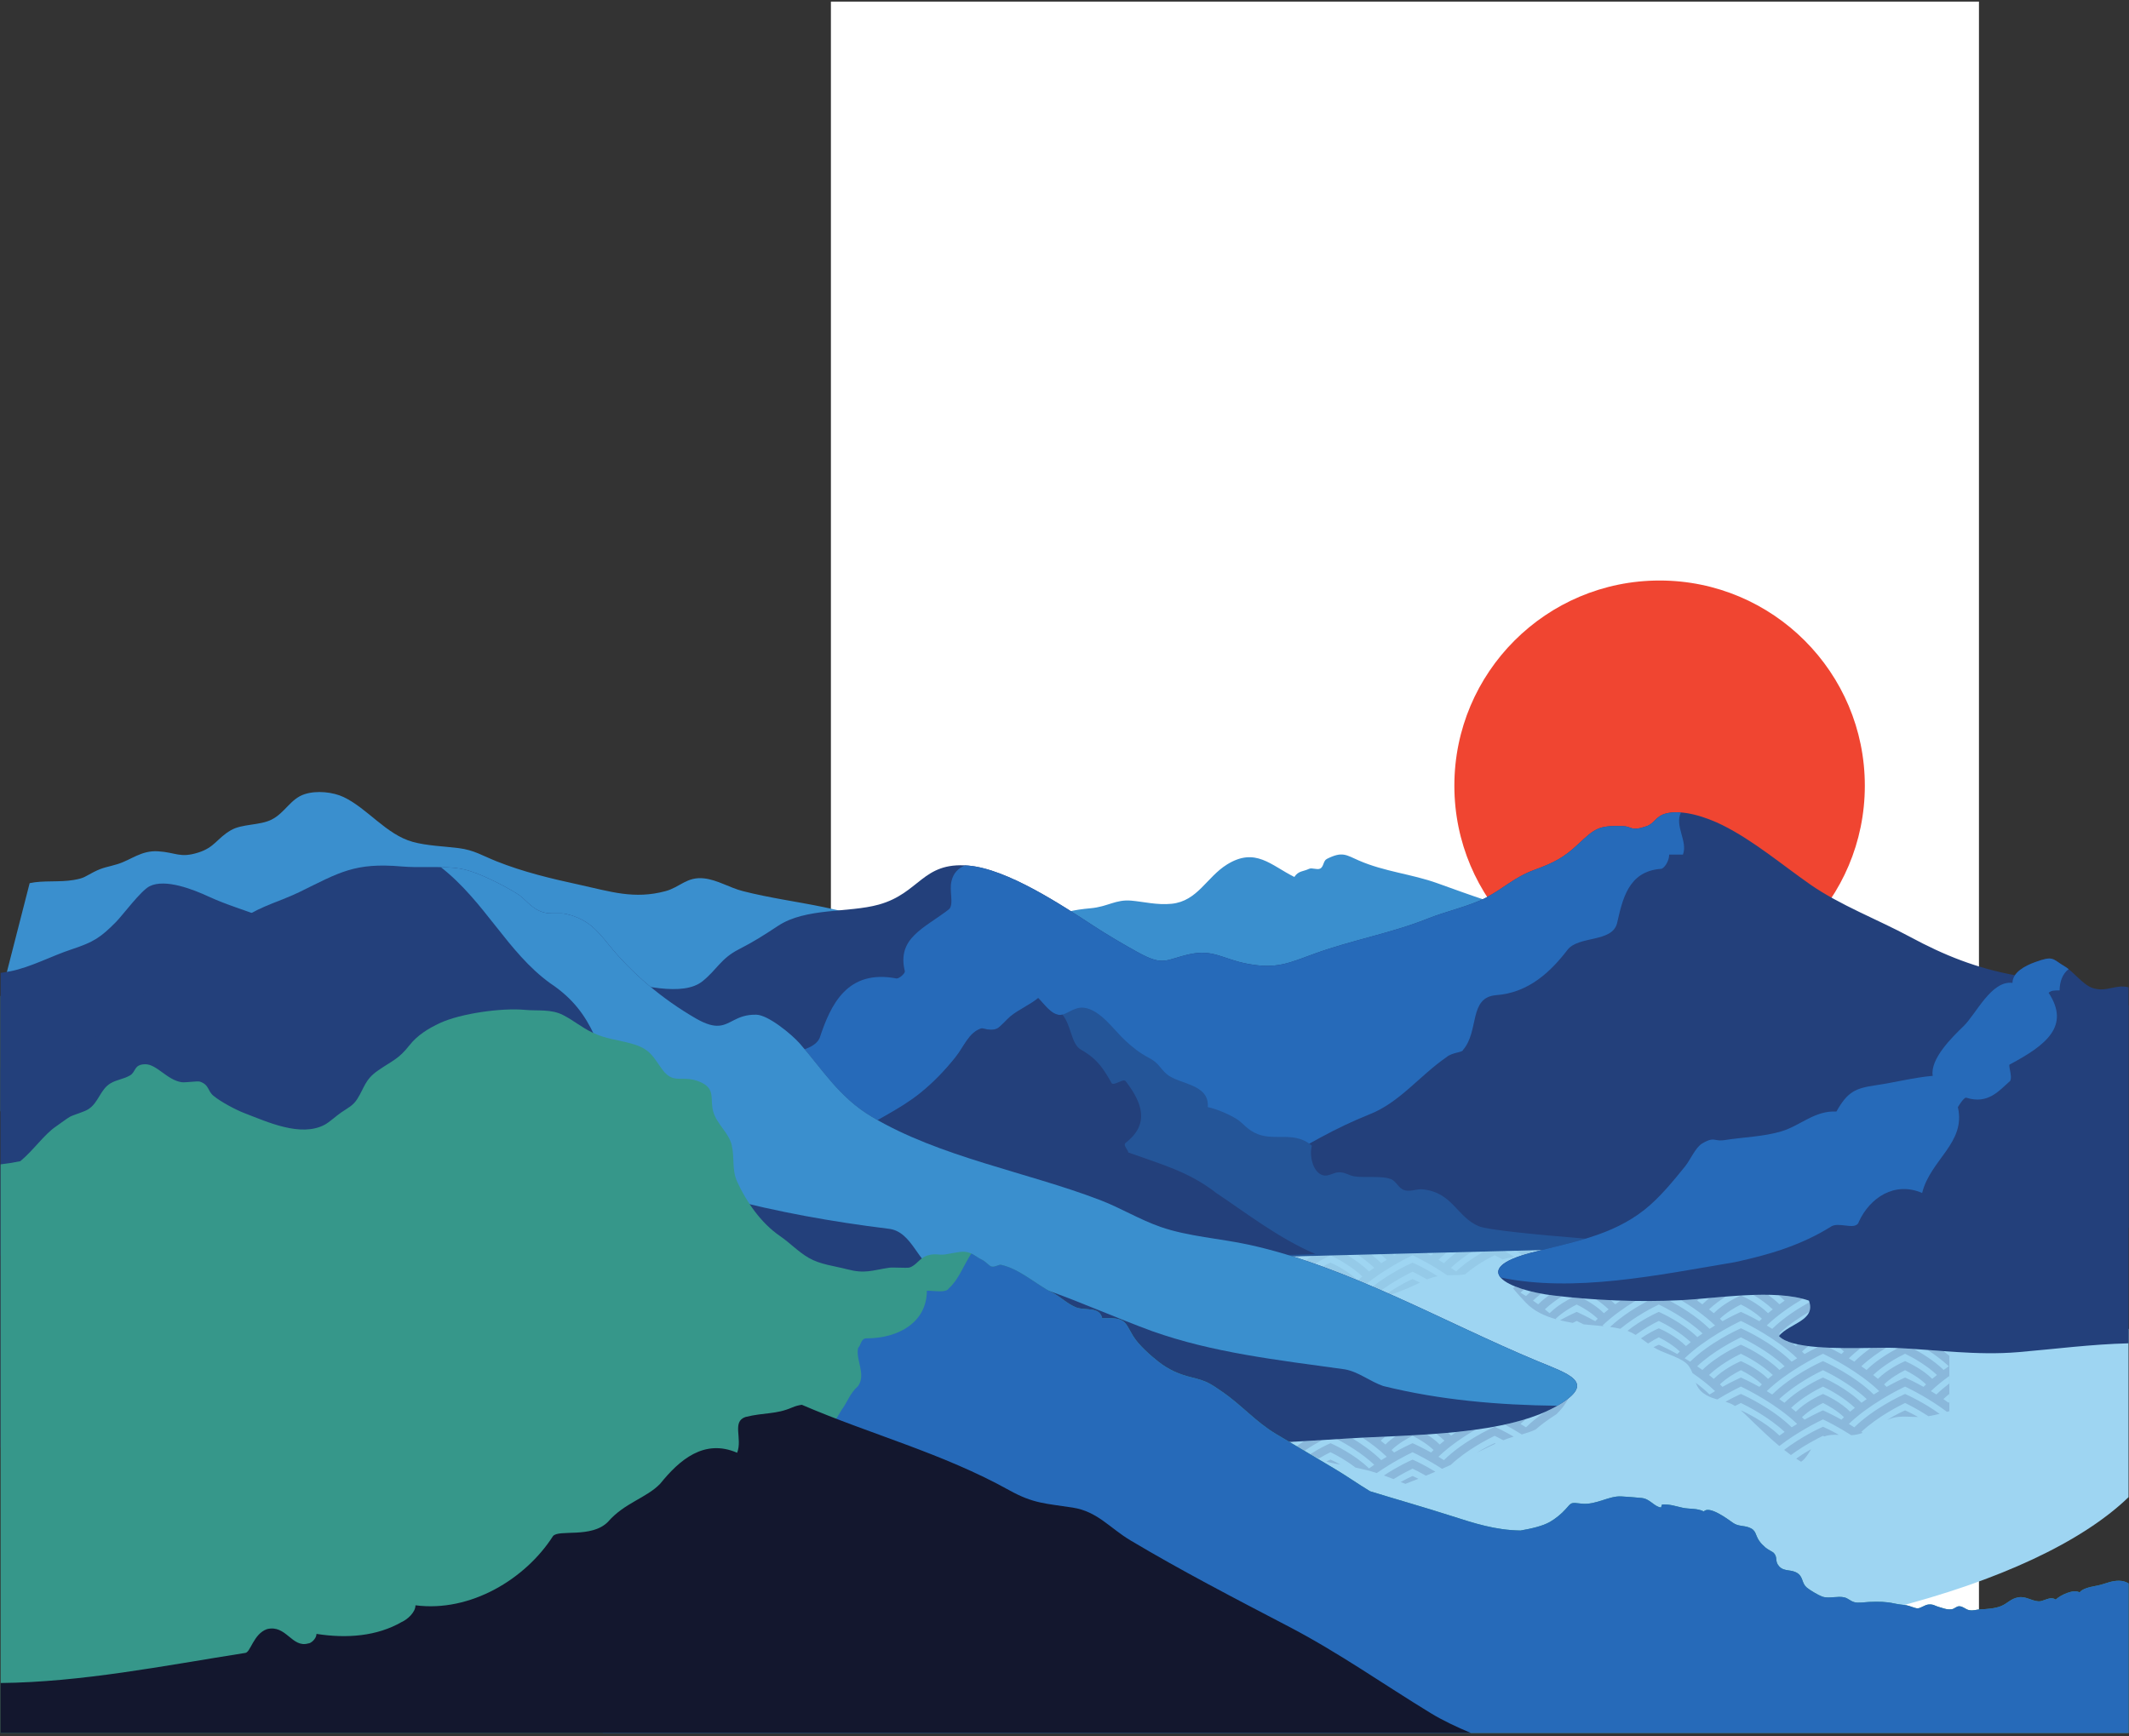 <svg width="678" height="553" viewBox="0 0 678 553" fill="none" xmlns="http://www.w3.org/2000/svg">
<rect x="0" y="0" width="678" height="553" fill="#333333" stroke="none"/>
<g id="Group 1">
<path id="path16552" d="M264.607 544.468H630.216V0.511H264.607V544.468Z" fill="white"/>
<path id="path16554" d="M593.872 250.273C593.872 286.369 564.611 315.632 528.515 315.632C492.417 315.632 463.156 286.369 463.156 250.273C463.156 214.177 492.417 184.915 528.515 184.915C564.611 184.915 593.872 214.177 593.872 250.273Z" fill="#F04531"/>
<path id="path16556" d="M677.853 423.36C648.068 394.619 571.733 374.169 482.247 374.169C366.837 374.169 273.279 408.179 273.279 450.132C273.279 492.083 366.837 526.093 482.247 526.093C571.733 526.093 648.068 505.644 677.853 476.903V423.36Z" fill="#9ED5F2"/>
<path id="path16558" d="M447.56 472.655C447.053 472.473 446.55 472.28 446.048 472.079C447.838 471.076 449.132 470.487 449.315 470.405L449.85 470.165L450.385 470.405C450.491 470.452 450.972 470.672 451.71 471.044C450.334 471.596 448.951 472.133 447.56 472.655ZM443.785 471.147C442.703 470.709 441.693 470.324 440.729 469.979C445.089 467.097 448.944 465.343 449.315 465.177L449.85 464.937L450.385 465.177C450.701 465.319 453.563 466.62 457.108 468.793C456.108 469.225 455.107 469.649 454.101 470.067C452.187 468.965 450.628 468.188 449.85 467.815C448.838 468.3 446.503 469.471 443.785 471.147V471.147ZM438.46 469.212C436.18 468.491 434.052 467.967 431.655 467.464C428.837 465.279 425.722 463.537 423.711 462.581C422.688 463.067 421.383 463.755 419.976 464.6C419.24 464.279 418.51 463.929 417.782 463.563C417.598 463.452 417.412 463.343 417.228 463.233C420.296 461.259 422.911 460.068 423.175 459.949L423.711 459.709L424.246 459.949C424.675 460.141 431.271 463.149 435.98 467.743C436.536 467.34 437.092 466.951 437.644 466.575C433.771 462.925 428.817 460.017 425.825 458.431C427.02 458.356 428.214 458.279 429.408 458.2C429.806 458.175 430.209 458.149 430.619 458.124C433.543 459.893 436.991 462.277 439.874 465.109C440.471 464.731 441.056 464.372 441.625 464.031C439.245 461.745 436.522 459.688 433.911 457.944C436.208 457.829 438.632 457.724 441.148 457.613C440.647 458.025 440.159 458.452 439.693 458.891C440.203 459.293 440.708 459.705 441.205 460.129C442.215 459.119 443.359 458.224 444.467 457.464C447.689 457.316 451.03 457.145 454.412 456.921C455.76 457.783 457.233 458.867 458.495 460.129C458.992 459.705 459.497 459.293 460.005 458.891C459.192 458.124 458.309 457.393 457.403 456.709C458.653 456.613 459.908 456.511 461.163 456.396C461.488 456.687 461.808 456.983 462.12 457.287C462.663 456.895 463.204 456.515 463.742 456.147C465.783 455.936 467.819 455.695 469.829 455.417C466.204 457.544 461.734 460.517 458.075 464.031C458.644 464.372 459.229 464.731 459.827 465.109C466.041 459.003 474.884 454.977 475.455 454.721L475.989 454.481L476.524 454.721C476.804 454.847 479.076 455.88 482.051 457.621C480.9 457.952 479.804 458.34 478.735 458.769C477.52 458.108 476.551 457.628 475.989 457.357C474.031 458.3 467.12 461.803 462.056 466.575C462.064 466.579 462.072 466.584 462.079 466.589C461.135 467.019 460.187 467.444 459.236 467.864C455.011 465.119 451.215 463.235 449.85 462.584C448.272 463.336 443.444 465.737 438.46 469.212V469.212ZM449.85 459.709L450.333 459.927L450.384 459.948C450.681 460.083 452.8 461.044 455.728 462.675C455.995 462.409 456.265 462.145 456.539 461.885C454.483 459.883 451.611 458.213 449.85 457.357C448.09 458.213 445.217 459.883 443.16 461.885C443.435 462.145 443.705 462.409 443.972 462.675C446.899 461.044 449.018 460.083 449.316 459.948L449.365 459.927L449.85 459.709ZM426.867 466.528C426.173 466.397 425.449 466.261 424.688 466.119C423.923 465.975 423.167 465.776 422.419 465.535C422.776 465.359 423.039 465.239 423.175 465.177L423.711 464.937L424.246 465.177C424.566 465.32 425.575 465.788 426.867 466.528ZM470.332 462.713C473.033 461.051 475.213 460.057 475.455 459.949L475.989 459.709L476.276 459.837C474.806 460.517 473.344 461.253 471.814 461.996C471.32 462.236 470.827 462.475 470.332 462.713V462.713ZM415.395 462.144C414.571 461.655 413.744 461.164 412.914 460.671C413.723 460.096 414.528 459.555 415.311 459.053C417.223 458.948 419.134 458.839 421.047 458.724C419.472 459.577 417.468 460.74 415.395 462.144ZM411.125 459.608C410.953 459.507 410.783 459.404 410.611 459.303C410.947 459.285 411.284 459.268 411.62 459.251C411.455 459.369 411.291 459.488 411.125 459.608ZM484.617 456.921C482.617 455.655 480.743 454.591 479.219 453.771C481.532 453.264 483.777 452.685 485.923 452.021C485.339 452.525 484.767 453.044 484.215 453.575C484.784 453.916 485.369 454.276 485.967 454.653C487.807 452.845 489.879 451.219 491.897 449.819C493.761 449.003 495.508 448.096 497.114 447.084C497.158 447.056 497.202 447.028 497.246 447C498.098 446.457 498.828 445.943 499.446 445.452C498.592 447.261 497.209 448.972 495.641 450.499C493.499 451.841 491.155 453.484 489.047 455.343C487.651 456 486.152 456.487 484.617 456.921" fill="#8AB8DB"/>
<path id="path16560" d="M442.976 412.371C442.629 412.217 442.284 412.064 441.937 411.911C445.584 409.368 449.009 407.807 449.315 407.669L449.849 407.429L450.385 407.669C450.512 407.727 451.187 408.033 452.196 408.559C451.141 409.06 450.021 409.609 448.72 410.171C446.829 410.988 444.912 411.719 442.976 412.371ZM439.899 411.015C438.98 410.613 438.059 410.215 437.139 409.82C442.747 405.428 448.844 402.653 449.315 402.441L449.849 402.201L450.385 402.441C450.723 402.593 453.967 404.069 457.848 406.519C456.612 406.755 455.527 407.108 454.461 407.541C452.383 406.329 450.676 405.476 449.849 405.079C448.373 405.788 444.088 407.952 439.899 411.015ZM435.125 408.964C434.215 408.58 433.3 408.197 432.388 407.821C432.875 407.408 433.369 407.004 433.867 406.611C430.672 403.603 426.411 401.144 423.836 399.907L429.032 399.775C431.221 401.099 433.803 402.884 435.98 405.008C436.536 404.605 437.092 404.216 437.644 403.839C436.021 402.311 434.211 400.913 432.433 399.688L436.693 399.579C437.792 400.451 438.867 401.385 439.873 402.373C440.471 401.996 441.056 401.636 441.625 401.296C440.985 400.681 440.32 400.084 439.64 399.504L443.429 399.407C443.612 399.583 443.793 399.761 443.972 399.94C444.333 399.739 444.683 399.547 445.017 399.367L454.244 399.132C454.709 399.379 455.205 399.649 455.728 399.94C455.995 399.673 456.265 399.411 456.539 399.151C456.513 399.125 456.487 399.1 456.461 399.075L460.7 398.967C459.796 399.712 458.913 400.489 458.075 401.296C458.644 401.636 459.229 401.996 459.827 402.373C461.104 401.119 462.495 399.951 463.9 398.885L468.647 398.764C466.447 400.192 464.101 401.912 462.056 403.839C462.608 404.216 463.163 404.605 463.719 405.008C466.583 402.215 470.144 400.008 472.592 398.664L479.083 398.499C480.005 398.997 481.109 399.629 482.287 400.38C480.968 400.565 479.709 400.817 478.488 401.147C477.557 400.624 476.704 400.185 475.989 399.847C473.627 400.969 469.741 403.176 466.605 405.912C465.244 406.152 463.745 406.197 461.645 406.197C461.605 406.197 461.564 406.197 461.524 406.197C461.516 406.197 461.509 406.197 461.501 406.197C461.279 406.197 461.061 406.201 460.849 406.207C456.005 402.877 451.387 400.581 449.849 399.849C447.919 400.769 441.121 404.159 435.125 408.964V408.964ZM432.281 407.777C428.589 406.255 424.884 404.801 421.172 403.447C422.161 402.907 422.908 402.561 423.175 402.441L423.711 402.201L424.245 402.441C424.968 402.767 429.223 404.751 432.281 407.777ZM418.8 402.596C417.765 402.231 416.732 401.873 415.696 401.525C416.456 400.992 417.208 400.501 417.925 400.057L423.571 399.913C422.284 400.532 420.58 401.453 418.8 402.596V402.596ZM413.452 400.785C412.857 400.592 412.263 400.403 411.667 400.216L414.328 400.149C414.036 400.356 413.744 400.568 413.452 400.785ZM484.896 399.815C484.179 399.316 483.465 398.845 482.772 398.404L487.277 398.289C487.553 398.491 487.832 398.697 488.108 398.907C488.003 398.933 487.897 398.961 487.793 398.988C486.741 399.26 485.776 399.536 484.896 399.815V399.815ZM490.465 398.311C490.424 398.277 490.383 398.244 490.34 398.212L490.925 398.197C490.772 398.235 490.619 398.272 490.465 398.311Z" fill="#95CAE8"/>
<path id="path16562" d="M573.571 465.62C573.041 465.3 572.521 464.972 572.011 464.635C573.72 463.396 575.417 462.365 576.808 461.589C575.825 463.16 574.844 464.787 573.571 465.62ZM570.339 463.484C569.599 462.955 568.875 462.408 568.163 461.847C573.679 457.601 579.552 454.928 580.013 454.721L580.548 454.481L581.083 454.721C581.332 454.832 583.144 455.657 585.625 457.056C585.24 457.039 584.856 457.027 584.471 457.027C583.295 457.027 582.12 457.137 580.929 457.544C580.787 457.473 580.66 457.412 580.548 457.357C579.041 458.083 574.609 460.32 570.339 463.484V463.484ZM566.635 460.605C563.924 458.345 561.357 455.891 558.724 453.38C557.401 452.119 555.935 450.579 554.38 449.265L554.408 449.253L554.944 449.493C555.373 449.685 561.969 452.693 566.679 457.287C567.235 456.884 567.791 456.495 568.341 456.119C563.277 451.348 556.368 447.844 554.408 446.901C553.985 447.105 553.332 447.428 552.517 447.856C552.353 447.748 552.187 447.644 552.021 447.545C551.293 447.112 550.424 446.788 549.501 446.504C551.895 445.164 553.631 444.375 553.873 444.265L554.408 444.025L554.944 444.265C555.515 444.521 564.356 448.548 570.571 454.653C571.168 454.276 571.753 453.916 572.323 453.575C565.8 447.312 556.695 442.761 554.408 441.673C553.249 442.225 550.336 443.668 546.896 445.772C545.949 445.504 545.033 445.213 544.235 444.831C541.588 443.561 540.648 442.093 540.036 440.467C541.551 441.596 543.056 442.845 544.431 444.197C545.029 443.82 545.615 443.46 546.184 443.119C543.964 440.988 541.447 439.056 539 437.391C538.696 436.62 538.303 435.824 537.711 435.007C535.972 432.609 530.383 431.204 527.663 429.744C527.303 429.549 526.945 429.34 526.591 429.117C527.215 428.816 527.617 428.633 527.735 428.581L527.784 428.559L528.268 428.341L528.753 428.559L528.803 428.581C529.101 428.715 531.22 429.677 534.147 431.307C534.413 431.041 534.684 430.777 534.957 430.519C532.901 428.515 530.029 426.845 528.268 425.989C527.343 426.44 526.109 427.115 524.849 427.945C524.093 427.409 523.337 426.852 522.569 426.316C524.943 424.644 527.223 423.583 527.733 423.353L528.268 423.113L528.804 423.353C529.532 423.68 533.849 425.695 536.913 428.761C537.411 428.337 537.916 427.925 538.425 427.523C535.179 424.464 530.831 421.975 528.268 420.759C526.389 421.651 523.551 423.228 520.888 425.212C520.051 424.703 519.188 424.253 518.283 423.912C522.596 420.465 527.371 418.288 527.733 418.125L528.268 417.885L528.804 418.125C529.233 418.319 535.831 421.325 540.539 425.92C541.095 425.516 541.651 425.127 542.203 424.751C537.139 419.98 530.228 416.476 528.268 415.535C526.52 416.376 520.827 419.257 516.023 423.259C514.968 423.016 513.867 422.831 512.74 422.679C516.719 418.959 521.576 416.069 524.669 414.421C526.995 414.417 529.32 414.379 531.645 414.304C534.887 416.015 540.253 419.18 544.431 423.285C545.029 422.908 545.615 422.548 546.184 422.208C542.836 418.993 538.807 416.229 535.369 414.153C537.137 414.064 539.053 413.917 541.071 413.747C540.869 413.928 540.671 414.111 540.475 414.295C541.027 414.671 541.581 415.06 542.137 415.464C542.865 414.755 543.637 414.083 544.425 413.453C546.099 413.305 547.817 413.152 549.561 413.011C547.756 414.164 545.868 415.545 544.252 417.067C544.761 417.469 545.267 417.881 545.764 418.305C548.827 415.239 553.144 413.225 553.873 412.897L554.391 412.665C554.401 412.665 554.412 412.664 554.421 412.664L554.944 412.897C555.672 413.225 559.989 415.239 563.052 418.305C563.551 417.881 564.056 417.469 564.564 417.067C562.692 415.303 560.453 413.728 558.403 412.479C559.512 412.443 560.615 412.423 561.705 412.423C562.157 412.423 562.607 412.427 563.055 412.433C564.297 413.34 565.543 414.356 566.679 415.464C567.235 415.06 567.791 414.671 568.341 414.295C567.707 413.696 567.041 413.117 566.361 412.56C569.155 412.737 571.796 413.097 574.171 413.723C570.585 415.839 566.219 418.764 562.633 422.208C563.203 422.548 563.788 422.908 564.385 423.285C568.184 419.555 572.963 416.599 576.236 414.807C576.579 416.011 576.521 417.003 576.184 417.853C573.295 419.521 569.628 421.912 566.615 424.751C566.744 424.839 566.875 424.928 567.004 425.019C566.831 425.191 566.665 425.371 566.509 425.556C567.372 426.512 568.843 427.237 570.723 427.787C571.12 428.105 571.515 428.429 571.904 428.761C572.087 428.579 572.275 428.399 572.467 428.223C573.533 428.452 574.692 428.639 575.915 428.791C575.189 429.327 574.487 429.907 573.859 430.519C574.133 430.777 574.404 431.041 574.671 431.307C576.473 430.303 577.971 429.552 578.923 429.092C580.123 429.185 581.359 429.255 582.612 429.305C583.557 429.771 584.879 430.445 586.425 431.307C586.692 431.041 586.963 430.777 587.237 430.519C586.84 430.131 586.412 429.757 585.968 429.399C587.081 429.416 588.193 429.424 589.291 429.424C590.4 429.424 591.493 429.416 592.559 429.405C591.248 430.427 589.968 431.516 588.773 432.663C589.343 433.004 589.928 433.364 590.525 433.741C592.169 432.125 593.999 430.655 595.809 429.361C597.595 429.335 599.236 429.309 600.649 429.307C598.1 430.877 595.211 432.892 592.755 435.207C593.307 435.583 593.861 435.972 594.417 436.376C597.789 433.087 602.128 430.611 604.479 429.399C606.143 429.48 607.8 429.58 609.452 429.689C611.887 430.983 615.837 433.331 618.959 436.376C619.515 435.972 620.069 435.583 620.621 435.207C618.513 433.221 616.087 431.455 613.829 430.003C615.539 430.129 617.245 430.26 618.949 430.384C619.557 430.848 620.161 431.332 620.753 431.833V430.512C620.767 430.513 620.783 430.513 620.796 430.515V449.503C620.545 449.579 620.296 449.655 620.047 449.727C614.42 445.485 608.473 442.524 606.688 441.673V444.025L607.223 444.265C607.645 444.455 612.619 446.719 617.695 450.367C616.845 450.579 616.023 450.761 615.239 450.913C615.232 450.915 615.227 450.916 615.221 450.917C615.203 450.92 615.185 450.924 615.168 450.927C615.149 450.931 615.129 450.935 615.111 450.937C615.105 450.939 615.099 450.94 615.093 450.941C614.767 451.004 614.445 451.06 614.133 451.111C610.845 448.967 607.868 447.469 606.688 446.901V449.253L607.223 449.493C607.416 449.58 608.868 450.241 610.835 451.363C610.14 451.357 609.441 451.329 608.743 451.3C607.981 451.269 607.22 451.237 606.468 451.237C605.212 451.237 603.979 451.325 602.8 451.644C602.153 451.82 601.528 452.055 600.916 452.328C603.668 450.623 605.908 449.603 606.153 449.493L606.688 449.253V446.901C604.728 447.844 597.819 451.348 592.755 456.119C592.895 456.215 593.036 456.312 593.177 456.409C592.619 456.62 592.044 456.796 591.447 456.924C590.809 457.063 590.181 457.133 589.557 457.165C585.485 454.552 581.872 452.76 580.548 452.128C578.704 453.007 572.419 456.14 566.635 460.605V460.605ZM606.688 441.673C604.401 442.761 595.296 447.312 588.773 453.575C589.343 453.916 589.928 454.276 590.525 454.653C596.74 448.548 605.583 444.521 606.153 444.265L606.688 444.025V441.673V441.673ZM580.548 449.253L581.032 449.471L581.083 449.492C581.38 449.627 583.499 450.588 586.425 452.219C586.692 451.953 586.963 451.691 587.237 451.429C585.18 449.427 582.309 447.757 580.548 446.901C578.788 447.757 575.916 449.427 573.859 451.429C574.133 451.691 574.404 451.953 574.671 452.219C577.597 450.588 579.716 449.627 580.013 449.492L580.064 449.471L580.548 449.253ZM580.548 444.025L581.083 444.265C581.812 444.592 586.129 446.607 589.192 449.673C589.691 449.249 590.195 448.837 590.704 448.435C587.457 445.376 583.109 442.887 580.548 441.671C577.987 442.887 573.639 445.376 570.392 448.435C570.901 448.837 571.405 449.249 571.904 449.673C574.967 446.607 579.284 444.592 580.013 444.265L580.548 444.025ZM620.753 444.028C620.116 444.553 619.492 445.099 618.895 445.663C619.445 446.039 620.001 446.428 620.557 446.831C620.623 446.768 620.688 446.704 620.753 446.641V444.028V444.028ZM580.548 438.797L581.083 439.037C581.512 439.229 588.109 442.237 592.819 446.831C593.375 446.428 593.929 446.039 594.481 445.663C589.417 440.892 582.507 437.388 580.548 436.447C578.589 437.388 571.679 440.892 566.615 445.663C567.167 446.039 567.721 446.428 568.277 446.831C572.987 442.237 579.584 439.229 580.013 439.037L580.548 438.797V438.797ZM620.753 438.328C618.741 439.767 616.727 441.377 614.912 443.119C615.481 443.46 616.067 443.82 616.665 444.197C617.948 442.937 619.343 441.765 620.753 440.697V438.328V438.328ZM580.548 433.569L581.083 433.809C581.653 434.065 590.496 438.092 596.711 444.197C597.308 443.82 597.893 443.46 598.463 443.119C591.94 436.856 582.833 432.307 580.548 431.217C578.263 432.307 569.156 436.856 562.633 443.119C563.203 443.46 563.788 443.82 564.385 444.197C570.6 438.092 579.443 434.065 580.013 433.809L580.548 433.569V433.569ZM606.688 436.445V438.797L607.172 439.015L607.221 439.037C607.52 439.171 609.639 440.132 612.565 441.763C612.832 441.497 613.103 441.235 613.377 440.975C611.32 438.971 608.448 437.301 606.688 436.445V436.445ZM606.688 436.445C604.927 437.301 602.055 438.971 599.999 440.975C600.273 441.235 600.544 441.497 600.809 441.763C603.737 440.132 605.856 439.171 606.153 439.037L606.204 439.015L606.688 438.797V436.445V436.445ZM554.408 438.797L554.892 439.015L554.943 439.037C555.24 439.171 557.36 440.132 560.287 441.763C560.552 441.497 560.824 441.235 561.097 440.975C559.041 438.971 556.169 437.301 554.408 436.445C552.648 437.301 549.776 438.971 547.719 440.975C547.993 441.235 548.264 441.497 548.531 441.763C551.457 440.132 553.576 439.171 553.875 439.037L553.924 439.015L554.408 438.797ZM606.688 431.215V433.569L607.223 433.809C607.952 434.136 612.269 436.151 615.332 439.217C615.829 438.793 616.335 438.381 616.844 437.979C613.597 434.92 609.249 432.431 606.688 431.215ZM606.688 431.215C604.127 432.431 599.777 434.92 596.532 437.979C597.041 438.381 597.545 438.793 598.044 439.217C601.107 436.151 605.424 434.136 606.153 433.809L606.688 433.569V431.215ZM554.408 433.569L554.944 433.809C555.672 434.136 559.989 436.151 563.052 439.217C563.551 438.793 564.056 438.381 564.564 437.979C561.319 434.92 556.969 432.431 554.408 431.215C551.847 432.431 547.499 434.92 544.252 437.979C544.761 438.381 545.267 438.793 545.764 439.217C548.827 436.151 553.144 434.136 553.873 433.809L554.408 433.569V433.569ZM554.408 428.341L554.944 428.581C555.373 428.775 561.969 431.781 566.679 436.376C567.235 435.972 567.791 435.583 568.341 435.207C563.277 430.436 556.368 426.932 554.408 425.991C552.449 426.932 545.539 430.436 540.475 435.207C541.027 435.583 541.581 435.972 542.137 436.376C546.847 431.781 553.444 428.775 553.873 428.581L554.408 428.341V428.341ZM554.408 423.113L554.944 423.353C555.515 423.609 564.356 427.636 570.571 433.741C571.168 433.364 571.753 433.004 572.323 432.663C565.8 426.4 556.695 421.851 554.408 420.761C552.123 421.851 543.016 426.4 536.493 432.663C537.063 433.004 537.648 433.364 538.245 433.741C544.46 427.636 553.303 423.609 553.873 423.353L554.408 423.113V423.113ZM554.408 417.885L554.892 418.103L554.943 418.125C555.24 418.259 557.36 419.221 560.287 420.852C560.552 420.585 560.824 420.323 561.097 420.063C559.041 418.06 556.169 416.389 554.408 415.533C552.648 416.389 549.776 418.06 547.719 420.063C547.993 420.323 548.264 420.585 548.531 420.852C551.457 419.221 553.576 418.259 553.875 418.125L553.924 418.103L554.408 417.885ZM510.744 422.443C508.604 422.22 506.413 422.069 504.304 421.847C503.348 421.351 502.596 420.984 502.129 420.761C501.823 420.907 501.392 421.116 500.863 421.383C500.859 421.381 500.853 421.381 500.849 421.38C499.468 421.137 498.116 420.868 496.804 420.545C499.443 419.1 501.316 418.249 501.595 418.125L501.645 418.103L502.129 417.885L502.613 418.103L502.663 418.125C502.961 418.259 505.08 419.221 508.007 420.852C508.273 420.585 508.544 420.323 508.819 420.063C506.761 418.06 503.889 416.389 502.129 415.533C500.368 416.389 497.496 418.06 495.44 420.063C495.501 420.12 495.563 420.179 495.624 420.237C491.864 419.195 488.509 417.639 485.933 414.947C485.137 414.113 483.423 412.3 481.839 410.38C481.848 410.385 481.857 410.391 481.868 410.396C482.075 410.188 482.284 409.984 482.496 409.78C483.353 410.125 484.291 410.451 485.291 410.753C484.925 411.081 484.567 411.413 484.215 411.752C484.784 412.092 485.369 412.452 485.967 412.829C486.476 412.329 487.004 411.841 487.544 411.369C488.585 411.627 489.673 411.86 490.792 412.067C489.897 412.772 489.023 413.516 488.196 414.295C488.747 414.671 489.303 415.06 489.859 415.464C490.971 414.379 492.189 413.381 493.405 412.489C493.868 412.555 494.331 412.615 494.797 412.671C495.648 412.772 496.503 412.868 497.36 412.961C495.531 414.124 493.612 415.523 491.973 417.067C492.481 417.469 492.987 417.881 493.484 418.305C495.921 415.865 499.152 414.092 500.739 413.304C501.853 413.409 502.976 413.509 504.1 413.6C505.808 414.491 508.604 416.135 510.773 418.305C511.271 417.881 511.776 417.469 512.285 417.067C511.069 415.921 509.7 414.856 508.327 413.908C509.869 414.007 511.419 414.092 512.972 414.164C513.461 414.581 513.939 415.015 514.4 415.464C514.956 415.06 515.511 414.671 516.063 414.295C516.06 414.292 516.056 414.289 516.053 414.285C517.62 414.339 519.192 414.376 520.765 414.399C517.419 416.444 513.572 419.117 510.355 422.208C510.484 422.285 510.613 422.363 510.744 422.443" fill="#8AB8DB"/>
<path id="path16564" d="M503.261 294.584C498.504 293.648 493.985 292.411 489.252 291.327C478.152 288.785 468.188 285.096 457.715 281.329C449.619 278.417 440.837 277.64 432.764 274.116C428.643 272.319 427.513 271.103 422.565 273.587C421.344 274.199 421.608 276.107 420.401 276.684C419.904 276.923 419.248 276.825 418.6 276.728C417.963 276.631 417.333 276.535 416.872 276.76C415.081 277.632 413.492 277.333 412.2 279.341C404.777 275.677 399.811 269.744 390.753 275.371C384.223 279.428 381.405 287.036 373.108 287.883C368.529 288.349 364.307 287.245 360.252 286.883C355.341 286.443 352.757 288.811 347.408 289.3C341.433 289.847 339.407 290.521 333.999 292.336C329.643 293.8 324.921 294.612 320.431 294.98C315.161 295.412 311.249 296.511 306.551 296.472C301.419 296.429 296.284 295.567 291.244 294.98C281.167 293.808 271.992 290.944 262.173 288.92C253.576 287.148 244.971 286.012 236.505 283.833C232.349 282.761 228.451 280.271 224.247 279.797C218.737 279.175 216.543 282.608 211.989 283.845C201.957 286.572 194.324 283.96 184.555 281.833C175.373 279.833 166.716 277.775 158.128 274.355C153.589 272.548 150.972 270.772 146.06 270.155C141.379 269.567 135.928 269.412 131.407 268.156C122.983 265.816 116.989 257.459 109.386 253.872C106.036 252.292 100.876 251.719 96.999 252.975C92.51 254.429 90.776 258.92 86.462 261.083C82.693 262.972 77.068 262.377 73.49 264.475C69.054 267.075 68.412 269.915 63.126 271.573C57.277 273.409 56.107 271.527 50.332 271.167C45.001 270.835 41.8 273.893 37.46 275.243C34.285 276.228 32.977 276.173 29.842 277.773C27.024 279.209 26.971 279.701 23.451 280.303C18.868 281.085 13.848 280.369 9.442 281.315L0.198 317.38V353.991C41.895 353.244 182.977 351.892 201.468 355.715C209.221 357.317 216.879 360.333 224.843 360.807C228.575 361.029 232.363 360.807 236.149 360.583C238.992 360.416 241.833 360.249 244.652 360.269C261.64 360.397 277.275 360.087 294.133 358.103C309.892 356.249 325.06 352.581 340.252 348.527C360.759 343.053 379.769 334.889 400.673 330.408C418.32 326.624 435.924 323.919 453.644 320.679C472.381 317.253 489.139 310.473 505.011 301.435C513.437 296.636 511.197 296.147 503.261 294.584" fill="#3A8FCE"/>
<path id="path16566" d="M677.853 320.365L677.487 319.435C671.707 318.34 666.436 315.177 660.524 314.04C654.559 312.893 647.791 311.763 642.061 310.717C629.473 308.42 619.323 304.388 608.152 298.361C598.229 293.005 585.871 288.285 576.493 281.739C567.583 275.519 558.235 267.621 548.425 262.779C543.62 260.407 535.877 257.659 530.395 259.167C527.231 260.039 526.923 262.3 524.345 263.183C519.22 264.937 519.843 263.228 516.793 263.143C509.055 262.929 508.048 263.775 502.481 268.985C497.923 273.253 494.788 274.827 488.608 277.1C482.184 279.463 478.891 282.972 473.075 286.012C468.196 288.561 460.264 290.367 454.745 292.584C443.092 297.271 430.585 299.424 418.679 303.761C410.505 306.739 406.651 308.719 397.475 307.043C389.441 305.575 386.489 302.253 378.751 303.973C371.127 305.667 370.673 307.895 362.501 303.409C357.68 300.764 352.591 297.749 348.205 294.885C338.44 288.508 320.8 276.744 308.301 275.715C293.729 274.512 292.947 284.507 279.845 288.148C270.228 290.82 256.631 289.088 247.833 294.884C243.139 297.975 240.064 299.949 235.223 302.427C229.576 305.319 228.375 308.779 223.78 312.516C217.609 317.533 204.245 314.153 191.223 310.773C176.428 306.933 162.076 303.092 159.219 311.568C145.361 312.208 132.589 309.199 119.22 306.312C105.839 303.423 95.365 296.817 83.794 292.183C78.145 289.919 72.344 288.317 66.436 285.587C61.722 283.407 52.715 279.784 47.663 282.284C44.877 283.663 38.995 291.609 36.935 293.689C31.993 298.676 29.856 300.068 22.737 302.424C16.352 304.537 9.807 308.089 3.314 309.383C2.284 309.587 1.243 309.749 0.198 309.897V399.896C8.702 402.965 19.97 403.377 28.289 403.751C48.76 404.672 70.177 404.349 90.552 402.748C134.749 399.268 178.46 398.3 222.827 398.3C283.441 398.3 343.804 395.789 404.363 394.457C437.052 393.737 469.771 394.193 502.485 394.651C525.161 394.967 547.836 395.283 570.499 395.208C607.525 395.085 641.98 395.553 677.853 391.103V320.365" fill="#23407B"/>
<path id="path16568" d="M535.316 258.8C533.579 258.668 531.9 258.753 530.395 259.167C527.231 260.039 526.923 262.3 524.345 263.183C519.22 264.937 519.843 263.228 516.793 263.143C509.055 262.929 508.048 263.775 502.481 268.985C497.923 273.253 494.788 274.827 488.608 277.1C482.184 279.463 478.891 282.972 473.075 286.012C468.196 288.561 460.264 290.367 454.745 292.584C443.092 297.271 430.585 299.424 418.679 303.761C410.505 306.739 406.651 308.719 397.475 307.043C389.441 305.575 386.489 302.253 378.751 303.973C371.127 305.667 370.673 307.895 362.501 303.409C357.68 300.764 352.591 297.749 348.205 294.885C338.44 288.508 320.8 276.744 308.301 275.715C307.985 275.688 307.683 275.675 307.379 275.659C305.095 276.5 303.583 278.244 303.048 280.556C302.172 283.593 303.924 288.148 302.172 289.667C294.292 295.739 285.537 298.776 288.164 309.404C288.164 310.163 286.413 311.683 285.537 311.683C269.776 308.645 264.523 320.032 261.02 330.66C259.269 334.457 253.141 334.457 251.389 336.735C233.387 366.443 202.669 388.123 167.676 398.92C186 398.472 204.357 398.3 222.827 398.3C271.429 398.3 319.871 396.688 368.381 395.36C377.625 389.051 385.825 381.079 394.983 373.933C396.733 371.656 401.987 373.175 405.489 370.896C415.996 364.823 424.752 359.509 436.135 354.955C445.765 351.159 451.895 342.807 460.651 336.735C462.401 335.216 465.904 335.216 465.904 334.457C471.156 328.384 467.655 317.755 476.411 316.996C486.917 316.237 493.921 309.404 499.175 302.572C502.677 298.016 513.184 300.295 514.936 294.221C516.687 286.629 518.437 277.52 528.944 276.76C529.82 276.76 531.571 274.483 531.571 272.205C533.321 272.205 535.073 272.205 535.949 272.205C537.571 267.985 533.188 263.115 535.316 258.8" fill="#266AB9"/>
<path id="path16570" d="M471.025 390.629C463.949 387.765 462.56 379.64 452.868 378.841C452.121 378.779 451.356 378.919 450.573 379.059C449.461 379.259 448.317 379.457 447.145 379.076C445.351 378.495 444.647 376.236 442.968 375.591C441.165 374.899 438.489 374.905 435.951 374.913C434.231 374.917 432.575 374.923 431.297 374.709C429.589 374.424 428.711 373.567 426.828 373.419C425.892 373.345 425.068 373.64 424.264 373.935C423.192 374.327 422.159 374.719 420.949 374.241C417.883 373.025 416.944 367.683 417.792 364.981C414.584 362.131 411.148 362.144 407.672 362.156C405.281 362.165 402.872 362.175 400.507 361.251C397.232 359.975 395.983 357.821 393.873 356.479C391.737 355.121 387.721 353.295 384.629 352.653C385.187 345.156 375.513 345.513 371.569 342.153C369.367 340.276 369.124 338.645 365.819 336.917C362.813 335.348 360.771 333.657 358.483 331.577C354.773 328.204 350.437 321.559 345.091 320.988C343.463 320.815 342.027 321.472 340.733 322.129C339.511 322.752 338.415 323.373 337.405 323.293C334.608 323.071 332.385 319.616 330.625 317.913C327.832 320.185 324.58 321.465 321.757 323.763C320.805 324.537 318.456 327.245 317.476 327.655C316.144 328.211 314.785 327.997 313.817 327.784C313.201 327.648 312.741 327.512 312.545 327.575C308.496 328.857 307.084 333.269 304.224 336.841C300.945 340.936 297.241 344.829 293.031 348.204C286.184 353.692 279.101 356.48 271.981 361.528C266.391 365.491 260.873 369.829 255.504 374.123C251.416 377.392 243.687 381.867 241.469 386.329C240.935 387.411 240.36 387.881 239.707 388.816C242.296 392.215 252.057 392.165 258.767 392.117C260.408 392.105 261.868 392.095 262.995 392.133C271.979 392.439 280.312 394.021 289.021 395.047C298.911 396.215 309.935 395.06 319.273 397.727C325.14 399.403 339.077 398.848 343.163 401.963L539.013 396.972C532.371 396.616 476.739 392.941 471.025 390.629" fill="#245598"/>
<path id="path16572" d="M359.308 367.1C359.308 366.341 357.557 364.823 358.433 364.064C366.313 357.991 363.685 351.159 358.433 344.325C357.995 343.945 357.12 344.325 356.244 344.705C355.368 345.084 354.492 345.464 354.055 345.084C351.428 340.529 349.677 337.493 344.424 334.457C341.024 332.688 341.319 326.8 338.34 323.189C338.02 323.273 337.708 323.317 337.405 323.293C334.608 323.071 332.385 319.616 330.625 317.913C327.832 320.185 324.58 321.465 321.757 323.763C320.805 324.537 318.456 327.245 317.476 327.655C316.144 328.211 314.785 327.997 313.817 327.784C313.201 327.648 312.741 327.512 312.545 327.575C308.496 328.857 307.084 333.269 304.224 336.841C300.945 340.936 297.241 344.829 293.031 348.204C286.184 353.692 279.101 356.48 271.981 361.528C266.391 365.491 260.873 369.829 255.504 374.123C251.416 377.392 243.687 381.867 241.469 386.329C240.935 387.411 240.36 387.881 239.707 388.816C242.296 392.215 252.057 392.165 258.767 392.117C260.408 392.105 261.868 392.095 262.995 392.133C271.979 392.439 280.312 394.021 289.021 395.047C298.911 396.215 309.935 395.06 319.273 397.727C325.14 399.403 339.077 398.848 343.163 401.963L418.911 399.448C407.076 394.356 396.888 386.384 387.327 380.007C378.571 373.175 369.816 370.896 359.308 367.1" fill="#23407B"/>
<path id="path16574" d="M489.544 433.527C460.385 421.424 429.133 403.352 397.784 396.5C388.695 394.513 378.295 393.855 369.62 390.823C362.796 388.439 356.972 384.804 350.353 382.265C327.053 373.327 299.263 368.609 277.611 355.713C267.077 349.437 261.731 340.355 254.672 332.369C252.041 329.393 244.621 323.308 240.883 323.22C237.579 323.141 235.493 324.06 233.685 324.979C230.512 326.592 228.191 328.205 221.62 324.419C210.924 318.253 201.195 310.015 193.819 300.865C189.981 296.105 187.08 292.771 180.449 291.169C179.276 290.885 178.176 290.912 177.051 290.939C175.487 290.976 173.875 291.013 171.956 290.215C168.78 288.892 167.253 286.223 164.489 284.543C160.148 281.903 152.821 278.113 147.833 276.951C144.428 276.157 140.292 276.179 136.117 276.199C133.34 276.212 130.544 276.227 127.935 276.001C112.901 274.701 108.141 277.891 95.365 284.144C89.795 286.869 82.954 288.712 78.053 292.097C72.768 295.748 70.13 302.195 64.723 306.177C60.058 309.612 53.383 311.589 48.279 314.908C43.072 318.292 38.942 322.029 34.466 326.295C29.811 330.727 27.2 333.625 20.24 334.455C18.778 334.628 17.368 334.621 15.989 334.615C13.874 334.605 11.83 334.595 9.779 335.237C6.342 336.312 5.286 338.569 2.555 339.617C1.847 339.888 1.046 340.068 0.198 340.201V460.997C11.805 463.008 23.656 464.628 35.082 466.608C57.695 470.527 81.232 469.056 104.103 470.54C126.499 471.992 148.423 472.625 170.903 472.625C215.944 472.625 260.748 469.487 305.629 466.756C328.169 465.385 350.239 460.627 372.853 460.46C391.759 460.321 410.551 459.436 429.408 458.2C448.685 456.937 480.677 457.552 497.245 447C508.032 440.131 499.424 437.629 489.544 433.527" fill="#23407B"/>
<g id="g16600">
<g id="g16602">
<path id="path16608" d="M489.544 433.527C460.385 421.424 429.133 403.352 397.784 396.5C388.695 394.513 378.295 393.855 369.62 390.823C362.796 388.439 356.972 384.804 350.353 382.265C327.053 373.327 299.263 368.609 277.611 355.713C267.077 349.437 261.731 340.355 254.672 332.369C252.041 329.393 244.621 323.308 240.883 323.22C237.579 323.141 235.493 324.06 233.685 324.979C230.512 326.592 228.191 328.205 221.62 324.419C210.924 318.253 201.195 310.015 193.819 300.865C189.981 296.105 187.08 292.771 180.449 291.169C179.276 290.885 178.176 290.912 177.051 290.939C175.487 290.976 173.875 291.013 171.956 290.215C168.78 288.892 167.253 286.223 164.489 284.543C160.148 281.903 152.821 278.113 147.833 276.951C145.596 276.429 143.04 276.26 140.367 276.211C154.496 287.257 161.583 303.351 175.215 313.2C190.1 323.069 190.1 335.216 197.104 347.361C199.731 352.676 212.865 350.4 217.243 354.195C224.247 361.787 218.993 377.729 230.376 381.524C247.887 386.079 264.523 389.117 282.909 391.395C290.791 392.152 292.541 403.54 297.795 403.54C323.187 404.3 344.2 415.688 366.965 424.037C386.227 430.869 406.365 433.148 428.255 436.184C432.632 436.944 436.135 439.98 440.512 441.499C458.627 445.987 477.219 447.568 495.936 447.784C496.38 447.528 496.823 447.271 497.245 447C508.032 440.131 499.424 437.629 489.544 433.527" fill="#3A8FCE"/>
</g>
</g>
<g id="g16634">
<g id="g16636">
<path id="path16642" d="M677.853 314.475C675.865 313.989 674.189 314.343 672.507 314.696C670.633 315.089 668.749 315.483 666.412 314.716C663.368 313.717 660.277 309.468 657.632 307.904C653.383 305.392 654.076 304.301 647.999 306.517C644.961 307.625 640.941 309.684 640.888 313.088C634.153 312.215 629.277 323.053 625.301 326.881C621.657 330.393 614.596 337.343 615.493 342.696C609.621 343.189 603.359 344.816 597.433 345.675C590.712 346.648 588.352 347.819 584.828 354.063C577.983 353.699 573.429 358.472 567.515 360.308C561.816 362.076 555.284 362.195 549.277 363.153C548.005 363.356 547.24 363.24 546.588 363.125C545.445 362.923 544.647 362.719 542.077 364.233C539.961 365.479 538.233 369.555 536.653 371.507C533.067 375.936 528.548 381.535 523.713 385.341C513.192 393.627 500.999 395.572 487.793 398.988C467.327 404.281 480.041 410.917 494.797 412.671C507.735 414.207 521.491 414.811 535.073 414.168C546.739 413.616 565.08 410.457 576.073 414.3C578.375 420.7 569.981 421.415 566.509 425.556C570.223 429.673 585.229 429.52 595.581 429.365C598.779 429.317 601.532 429.271 603.371 429.349C616.645 429.916 629.407 431.835 642.768 430.701C654.56 429.701 665.927 428.185 677.853 427.892V314.475" fill="#23407B"/>
<path id="path16644" d="M552.584 402.023C563.092 399.745 573.599 396.708 583.229 390.636C584.355 389.984 585.964 390.171 587.503 390.356C589.555 390.604 591.485 390.851 591.985 389.117C595.488 381.524 603.368 376.211 612.123 380.007C614.751 369.377 626.132 364.064 623.505 352.676C623.505 352.676 625.257 349.639 626.132 349.639C633.136 351.919 636.639 347.361 640.141 344.325C641.017 342.807 639.265 339.012 640.141 339.012C651.524 332.939 659.404 326.864 652.4 316.237C653.275 315.477 654.151 315.477 655.901 315.477C655.901 312.815 656.808 310.161 658.777 308.712C658.388 308.403 658.005 308.124 657.632 307.904C653.383 305.392 654.076 304.301 647.999 306.517C644.961 307.625 640.941 309.684 640.888 313.088C634.153 312.215 629.277 323.053 625.301 326.881C621.657 330.393 614.596 337.343 615.493 342.696C609.621 343.189 603.359 344.816 597.433 345.675C590.712 346.648 588.352 347.819 584.828 354.063C577.983 353.699 573.429 358.472 567.515 360.308C561.816 362.076 555.284 362.195 549.277 363.153C548.005 363.356 547.24 363.24 546.588 363.125C545.445 362.923 544.647 362.719 542.077 364.233C539.961 365.479 538.233 369.555 536.653 371.507C533.067 375.936 528.548 381.535 523.713 385.341C513.192 393.627 500.999 395.572 487.793 398.988C477.857 401.559 475.756 404.443 477.895 406.933C501.281 411.803 527.747 406.209 552.584 402.023" fill="#266AB9"/>
<path id="path16646" d="M677.853 504.371C676.207 503.297 673.896 503.299 671.443 504.067C669.709 504.609 668.913 504.9 666.992 505.251C665.639 505.496 662.972 506.107 662.265 507.26C660.459 506.024 656.093 508.125 654.661 509.532C653.604 508.773 652.384 509.186 651.241 509.601C650.508 509.865 649.808 510.131 649.203 510.086C646.843 509.919 645.132 508.396 642.776 508.805C640.28 509.241 639.449 510.692 637.223 511.614C635.404 512.367 632.609 512.56 630.511 512.649C629.393 512.698 628.385 513.165 627.001 512.865C625.971 512.643 625.165 511.702 624.025 511.652C622.979 511.605 622.513 512.492 621.469 512.614C619.903 512.796 618.788 512.237 617.371 511.855C616.144 511.524 615.813 510.98 614.232 511.084C612.929 511.168 611.843 512.275 610.671 512.309C609.868 512.333 608.089 511.484 607.161 511.343C605.791 511.135 604.837 511.1 603.368 510.779C600.579 510.168 598.377 510.144 595.252 510.273C593.96 510.327 591.757 510.696 590.52 510.341C589.16 509.953 588.569 509.096 587.316 508.812C586.287 508.58 585.153 508.668 584.024 508.757C582.724 508.859 581.429 508.961 580.311 508.573C579.156 508.172 576.407 506.543 575.415 505.719C573.789 504.367 574.251 502.505 572.665 501.283C570.62 499.707 568.268 500.777 566.593 498.943C565.065 497.271 566.263 496.144 564.849 494.635C564.567 494.331 562.833 493.507 562.2 492.919C561.313 492.099 560.945 491.803 560.259 490.845C558.912 488.964 559.405 487.425 556.977 486.543C555.193 485.895 553.533 486.22 551.921 485.092C550.147 483.851 544.353 479.491 542.597 481.451C540.488 480.38 538.101 480.749 535.879 480.279C533.456 479.765 532.028 479.123 529.28 479.243C529.208 479.567 529.027 479.92 528.965 480.184C526.775 479.939 525.488 477.431 522.816 477.165C520.513 476.936 518.431 476.784 516.315 476.66C514.407 476.548 512.473 477.191 510.471 477.833C508.268 478.539 505.983 479.245 503.553 478.951C500.153 478.537 500.536 478.547 498.591 480.723C497.223 482.252 495.323 483.788 493.623 484.763C491.253 486.125 487.652 486.924 484.221 487.524C476.201 487.401 469.596 485.252 462.179 482.871C453.756 480.168 445.004 477.687 436.319 475.023C432.528 472.739 428.803 470.109 425.16 467.944C419.215 464.413 412.824 460.62 406.395 456.797C399.961 452.972 395.341 447.531 389.308 443.384C385.333 440.651 384.357 439.927 379.484 438.743C375.427 437.755 372.179 436.289 368.963 433.793C366.427 431.824 362.529 428.367 360.852 425.568C358.061 420.912 358.563 419.615 351.015 419.901C350.091 416.039 345.732 417.608 342.724 416.46C340.003 415.423 337.825 413.112 335.151 411.753C329.776 409.028 324.845 404.255 318.795 402.881C318.451 402.804 318.007 402.988 317.505 403.172C316.961 403.372 316.351 403.572 315.729 403.436C315.151 403.309 313.739 401.763 312.941 401.392C310.849 400.417 309.657 398.912 307.133 398.723C305.564 398.605 301.939 399.497 300.731 399.619C299.949 399.696 299.357 399.647 298.785 399.597C297.868 399.519 297.003 399.44 295.491 399.883C292.736 400.691 291.981 403.004 289.637 403.747C289.233 403.873 287.763 403.835 286.301 403.795C285.008 403.761 283.721 403.727 283.188 403.807C277.601 404.66 275.488 405.807 269.747 404.301C265.572 403.207 261.24 402.815 257.519 400.657C254.197 398.731 251.517 395.853 248.324 393.669C242.341 389.58 237.648 382.749 234.771 376.437C232.999 372.552 233.997 368.937 233.033 364.797C232.103 360.8 228.383 358.228 227.168 354.195C225.917 350.044 228.233 346.629 222.509 344.455C220.333 343.628 218.636 343.629 217.152 343.631C214.849 343.633 213.063 343.635 210.808 340.541C208.108 336.836 207.153 334.159 201.483 332.532C196.416 331.08 193.201 331.067 188.608 328.879C185.243 327.277 182.728 325.081 179.303 323.32C175.488 321.359 171.057 322.049 167.191 321.68C159.863 320.976 146.751 322.812 140.179 325.841C136.324 327.619 132.865 329.823 130.413 332.94C126.893 337.419 125.032 337.775 120.361 341.011C116.205 343.889 116.096 346.389 113.795 350.032C112.41 352.22 110.927 352.804 108.675 354.347C107.166 355.38 104.843 357.495 103.417 358.256C95.776 362.337 85.089 357.344 77.852 354.576C75.071 353.513 70.214 350.925 67.945 349.019C66.047 347.425 66.683 345.62 63.74 344.556C63.275 344.388 62.037 344.499 60.762 344.609C59.608 344.709 58.425 344.811 57.757 344.704C53.155 343.975 49.886 338.936 46.215 339.001C42.574 339.067 43.331 341.415 41.43 342.54C39.398 343.747 37.357 343.825 35.227 345.059C31.919 346.973 31.415 351.244 28.118 353.332C26.71 354.224 23.409 355.101 22.283 355.727C21.194 356.332 19.262 357.844 17.761 358.864C14.042 361.392 10.679 366.4 6.467 369.88C4.368 370.319 2.28 370.645 0.198 370.889V552.017H677.853V504.371Z" fill="#36978A"/>
<path id="path16648" d="M677.853 504.371C676.207 503.297 673.896 503.299 671.443 504.067C669.709 504.609 668.913 504.9 666.992 505.251C665.639 505.496 662.972 506.107 662.265 507.26C660.459 506.024 656.093 508.125 654.661 509.532C653.604 508.773 652.384 509.186 651.241 509.601C650.508 509.865 649.808 510.131 649.203 510.086C646.843 509.919 645.132 508.396 642.776 508.805C640.28 509.241 639.449 510.692 637.223 511.614C635.404 512.367 632.609 512.56 630.511 512.649C629.393 512.698 628.385 513.165 627.001 512.865C625.971 512.643 625.165 511.702 624.025 511.652C622.979 511.605 622.513 512.492 621.469 512.614C619.903 512.796 618.788 512.237 617.371 511.855C616.144 511.524 615.813 510.98 614.232 511.084C612.929 511.168 611.843 512.275 610.671 512.309C609.868 512.333 608.089 511.484 607.161 511.343C605.791 511.135 604.837 511.1 603.368 510.779C600.579 510.168 598.377 510.144 595.252 510.273C593.96 510.327 591.757 510.696 590.52 510.341C589.16 509.953 588.569 509.096 587.316 508.812C586.287 508.58 585.153 508.668 584.024 508.757C582.724 508.859 581.429 508.961 580.311 508.573C579.156 508.172 576.407 506.543 575.415 505.719C573.789 504.367 574.251 502.505 572.665 501.283C570.62 499.707 568.268 500.777 566.593 498.943C565.065 497.271 566.263 496.144 564.849 494.635C564.567 494.331 562.833 493.507 562.2 492.919C561.313 492.099 560.945 491.803 560.259 490.845C558.912 488.964 559.405 487.425 556.977 486.543C555.193 485.895 553.533 486.22 551.921 485.092C550.147 483.851 544.353 479.491 542.597 481.451C540.488 480.38 538.101 480.749 535.879 480.279C533.456 479.765 532.028 479.123 529.28 479.243C529.208 479.567 529.027 479.92 528.965 480.184C526.775 479.939 525.488 477.431 522.816 477.165C520.513 476.936 518.431 476.784 516.315 476.66C514.407 476.548 512.473 477.191 510.471 477.833C508.268 478.539 505.983 479.245 503.553 478.951C500.153 478.537 500.536 478.547 498.591 480.723C497.223 482.252 495.323 483.788 493.623 484.763C491.253 486.125 487.652 486.924 484.221 487.524C476.201 487.401 469.596 485.252 462.179 482.871C453.756 480.168 445.004 477.687 436.319 475.023C432.528 472.739 428.803 470.109 425.16 467.944C419.215 464.413 412.824 460.62 406.395 456.797C399.961 452.972 395.341 447.531 389.308 443.384C385.333 440.651 384.357 439.927 379.484 438.743C375.427 437.755 372.179 436.289 368.963 433.793C366.427 431.824 362.529 428.367 360.852 425.568C358.061 420.912 358.563 419.615 351.015 419.901C350.091 416.039 345.732 417.608 342.724 416.46C340.003 415.423 337.825 413.112 335.151 411.753C329.776 409.028 324.845 404.255 318.795 402.881C318.451 402.804 318.007 402.988 317.505 403.172C316.961 403.372 316.351 403.572 315.729 403.436C315.151 403.309 313.739 401.763 312.941 401.392C311.553 400.747 310.555 399.871 309.307 399.297C306.895 403.048 305.155 407.788 302.172 410.372C301.297 411.892 297.795 411.132 295.168 411.132C295.168 421.001 286.413 426.315 275.905 426.315C274.153 426.315 274.153 428.593 273.279 429.353C272.403 433.148 275.905 437.703 273.279 441.499C270.652 443.776 269.776 446.813 268.025 449.089C262.772 458.2 256.643 465.792 252.265 474.903C249.639 479.457 251.389 485.532 248.763 490.087C240.008 506.028 230.376 522.729 215.492 534.876C207.833 540.912 200.032 546.698 191.879 552.017H677.853V504.371" fill="#266AB9"/>
<path id="path16650" d="M468.427 552.017C463.865 550.093 459.489 548.052 455.592 545.673C440.637 536.548 426.283 526.4 410.524 518.175C393.413 509.243 376.148 500.303 359.985 490.653C353.385 486.713 349.501 481.441 341.573 480.216C333.02 478.896 329.099 478.964 321.48 474.731C300.067 462.831 277.253 456.912 255.351 447.475C254.313 447.616 253.285 447.889 252.265 448.331C247.012 450.609 243.509 449.849 237.381 451.368C233.003 452.887 236.505 458.2 234.753 462.755C224.247 458.2 216.367 465.032 210.239 472.625C205.86 477.18 198.856 478.697 193.603 484.771C188.349 490.087 177.843 487.048 176.091 489.327C167.335 502.991 149.824 513.62 132.312 511.343C132.312 513.62 129.685 515.897 127.935 516.656C120.055 521.21 110.424 521.971 100.792 520.452C100.792 521.971 99.041 523.488 98.166 523.488C95.539 524.248 93.787 522.729 91.927 521.21C90.066 519.692 88.096 518.175 85.032 518.933C80.654 520.452 79.779 526.525 78.027 526.525C51.864 530.651 26.103 535.819 0.198 536.1V552.017H468.427Z" fill="#13172E"/>
</g>
</g>
</g>
</svg>
